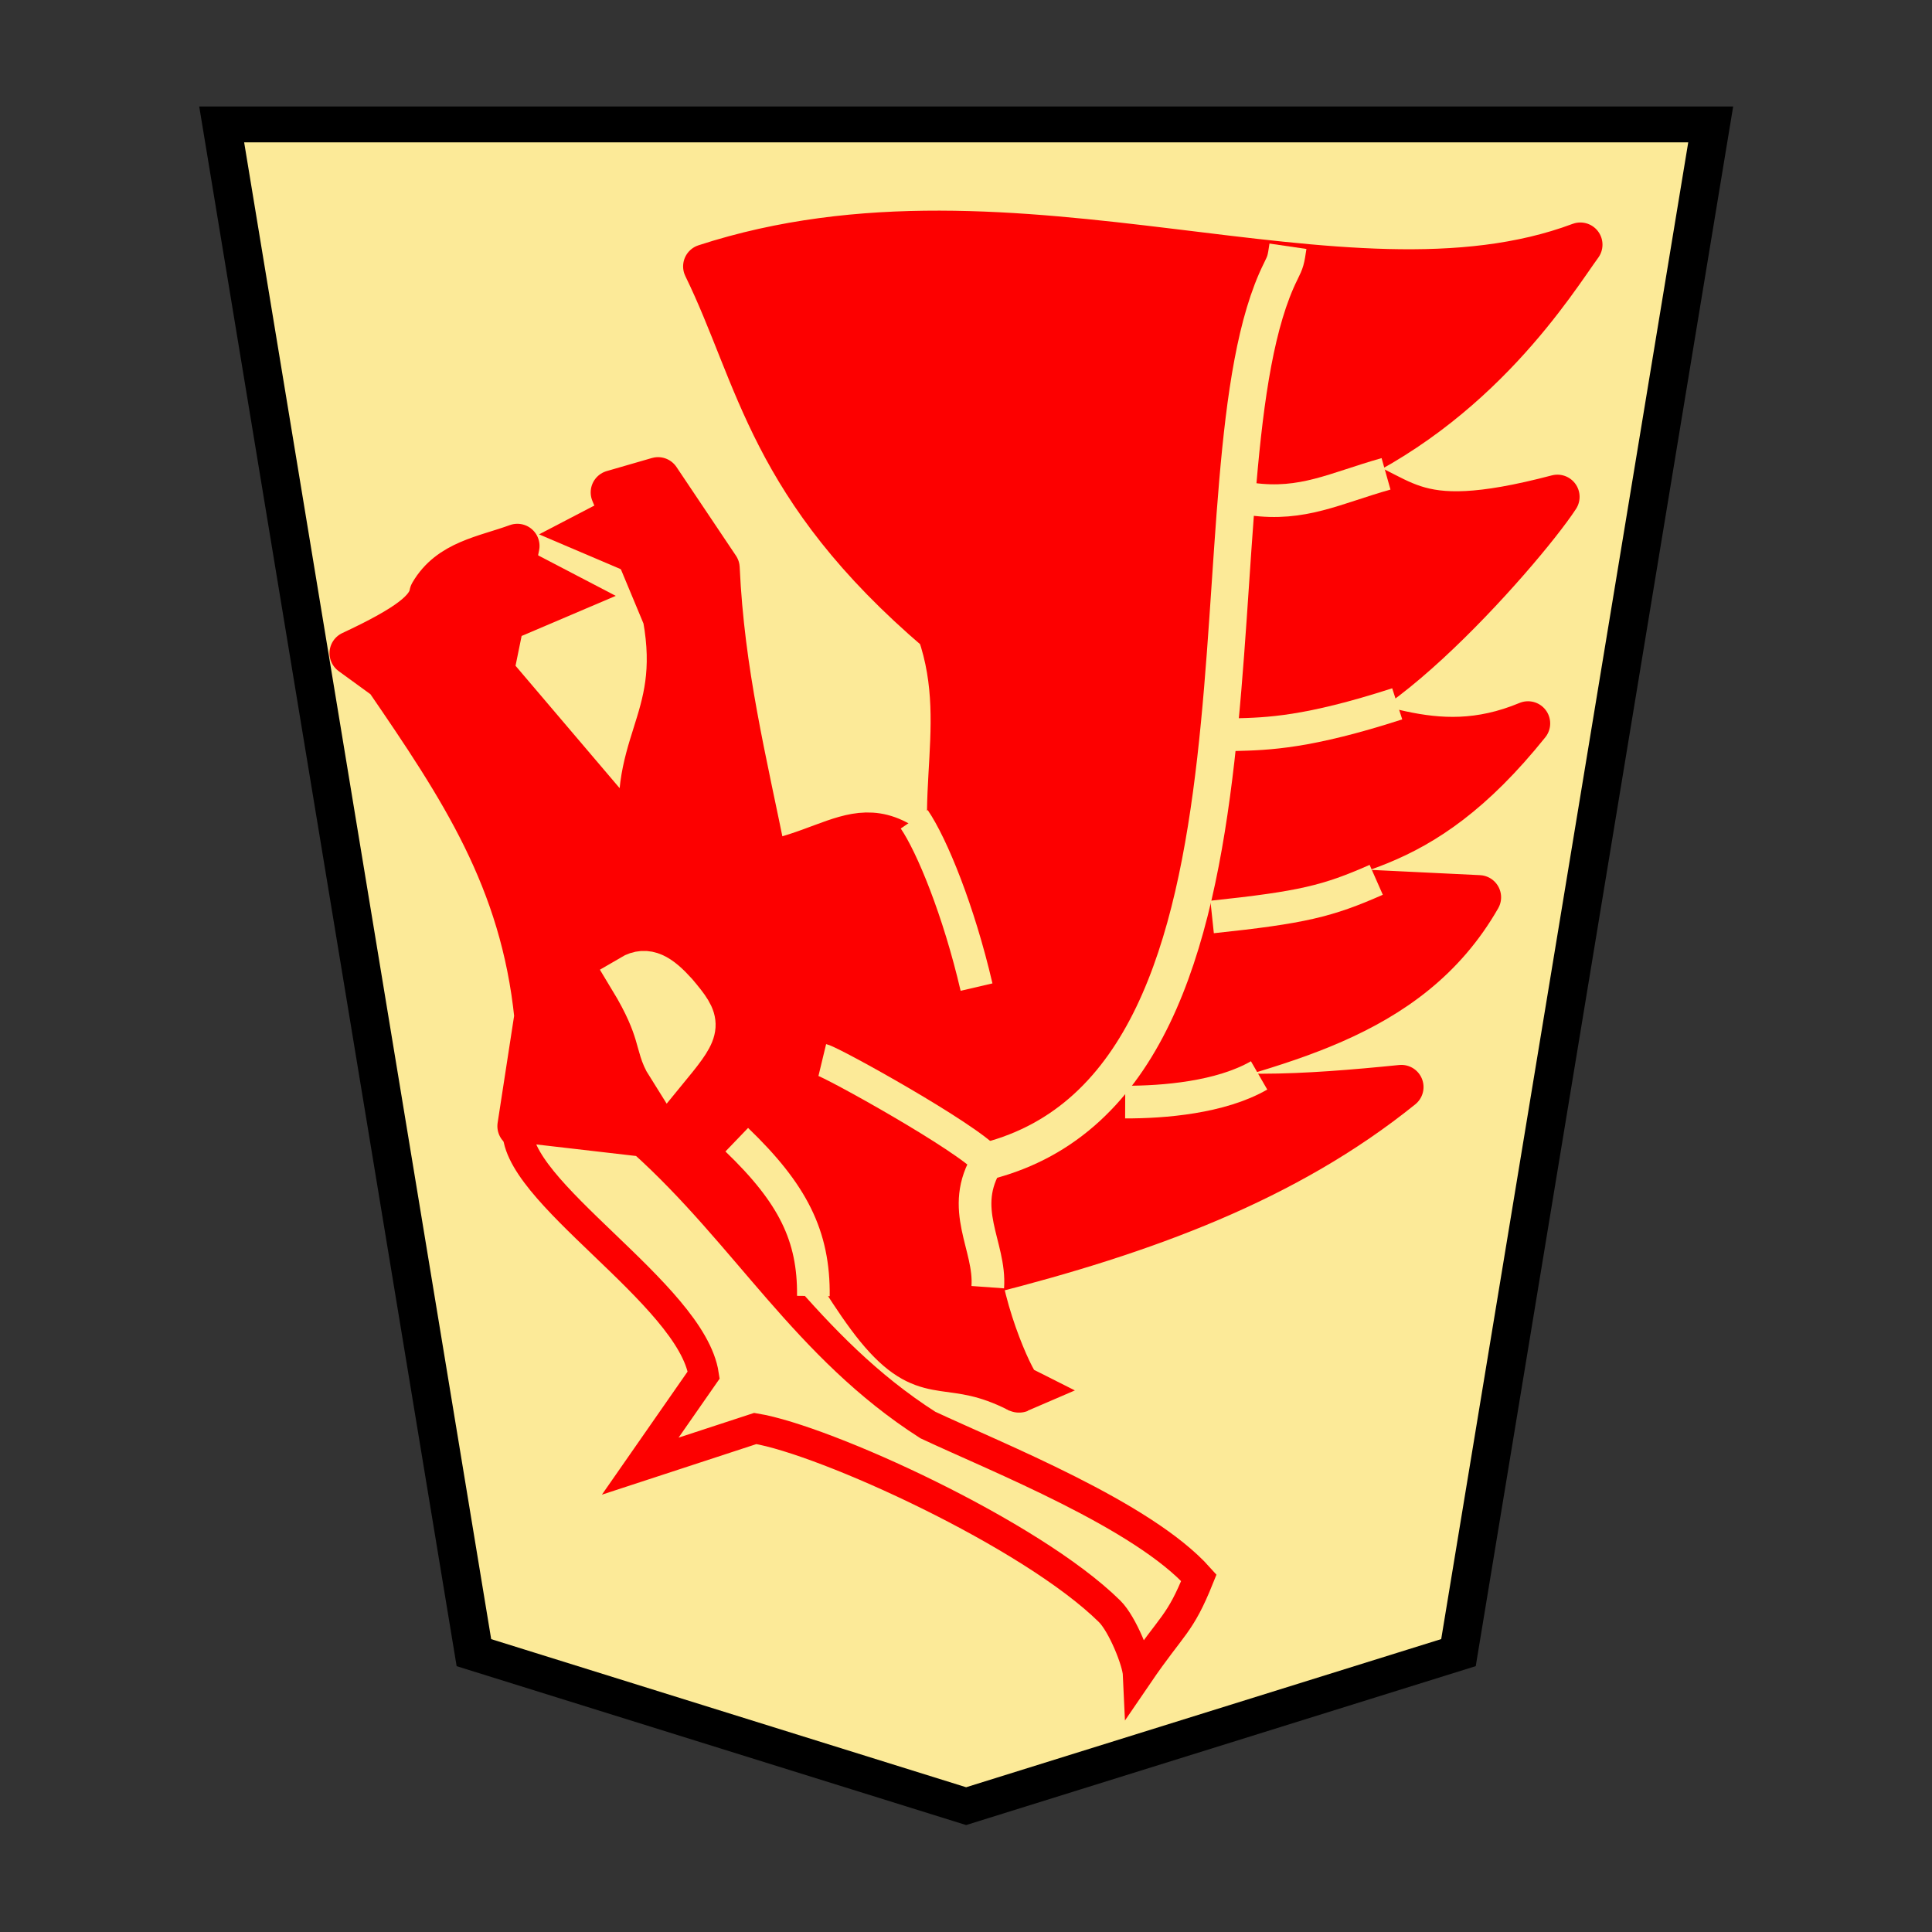 <svg xmlns="http://www.w3.org/2000/svg" width="52.157" height="52.157"><rect width="100%" height="100%" fill="#333333" stroke="none"/><g opacity=".99"><path d="M-11.54 7.394l-12.768 4.282-6.541 42.62H7.766L1.225 11.675z" fill="#feec99" stroke="#000" transform="matrix(-1.041 0 0 -.968 14.069 55.917)"/><g stroke="red"><g stroke-width="2.599"><path d="M23.039 34.396c-3.846-.29-2.173-.785-5.061-1.981l-3.952-2.013.457-2.966c-.381-3.702-2.02-6.159-4.047-9.118l-.942-.685c1.548-.722 2.077-1.158 2.155-1.602.497-.856 1.437-.97 2.318-1.292l-.694 3.4 4.132 4.858c-.529-2.922 1.073-3.422.546-6.33l-1.406-3.374 1.22-.353 1.606 2.395c.13 2.817.718 5.146 1.289 7.971 2.442-.474 2.999-2.077 5.492 1.467-1.2-2.654.158-4.979-.796-7.726-4.58-3.903-4.849-6.847-6.316-9.855 8.365-2.729 17.244 1.802 23.623-.587-.69.949-2.76 4.355-6.82 6.113 2.183.563 1.958 1.81 6.202.695-.98 1.495-5.92 7.084-7.305 5.7 2.165.155 3.893 1.508 6.511.417-3.014 3.755-5.138 3.357-7.61 4.391l3.124.15 3.161.153c-1.912 3.34-5.596 3.941-9.01 4.96 1.747.596 4.372.42 6.916.163-3.105 2.507-6.926 3.914-11.242 5.007" fill="red" stroke-width="1.197" stroke-linejoin="round"/><path d="M18.064 28.72c-.322-.51-.139-.902-1-2.323.393-.232.717-.028 1.144.443.658.78.67.886-.144 1.88z" fill="#feec99" stroke="#feec99" stroke-width="1.26"/></g><path d="M13.98 30.426c-.198 1.693 4.69 4.504 5.018 6.693l-1.714 2.462 3.106-1.017c1.883.31 7.443 2.842 9.565 4.936.346.341.752 1.35.768 1.703.935-1.37 1.124-1.321 1.642-2.609-1.513-1.693-5.436-3.242-7.317-4.124-3.285-2.103-4.892-5.131-7.698-7.654z" fill="#feec99" stroke-width=".819"/><path d="M20.122 30.855c1.267.893 2.614 3.91 3.825 5.216 1.204 1.3 1.718.488 3.563 1.422-.11.048-1.079-1.959-1.203-3.704-.071-.997.675-2.052.648-2.228-.306-2.056-4.02-2.216-4.745-2.955" fill="red" stroke-width="1.285"/><path d="M13.952 15.176l1.67.871-1.704.726" fill="red" stroke-width=".857"/><path d="M26.666 31.342c8.534-2.21 5.246-18.676 7.911-24.022.128-.257.138-.297.193-.672" fill="none" stroke="#feec99" stroke-width="1.008"/><path d="M24.681 22.118c.48.702 1.203 2.471 1.682 4.53m-6.473 4.12c1.513 1.454 2.086 2.596 2.068 4.22m.241-6.372c.274.066 3.91 2.083 4.467 2.726-.811 1.294.081 2.286 0 3.407" fill="none" stroke="#feec99" stroke-width=".882"/><path d="M17.224 13.517l-1.67.87 1.704.726" fill="red" stroke-width=".857"/></g><path d="M30.376 29.752c1.035.004 2.58-.123 3.615-.72m-1.268-4.277c2.431-.257 3.12-.425 4.43-1.003m-3.824-3.918c.903-.023 1.967-.05 4.391-.833m-3.937-5.528c1.388.19 2.246-.288 3.635-.681" fill="none" stroke="#feec99" stroke-width=".882"/></g></svg>